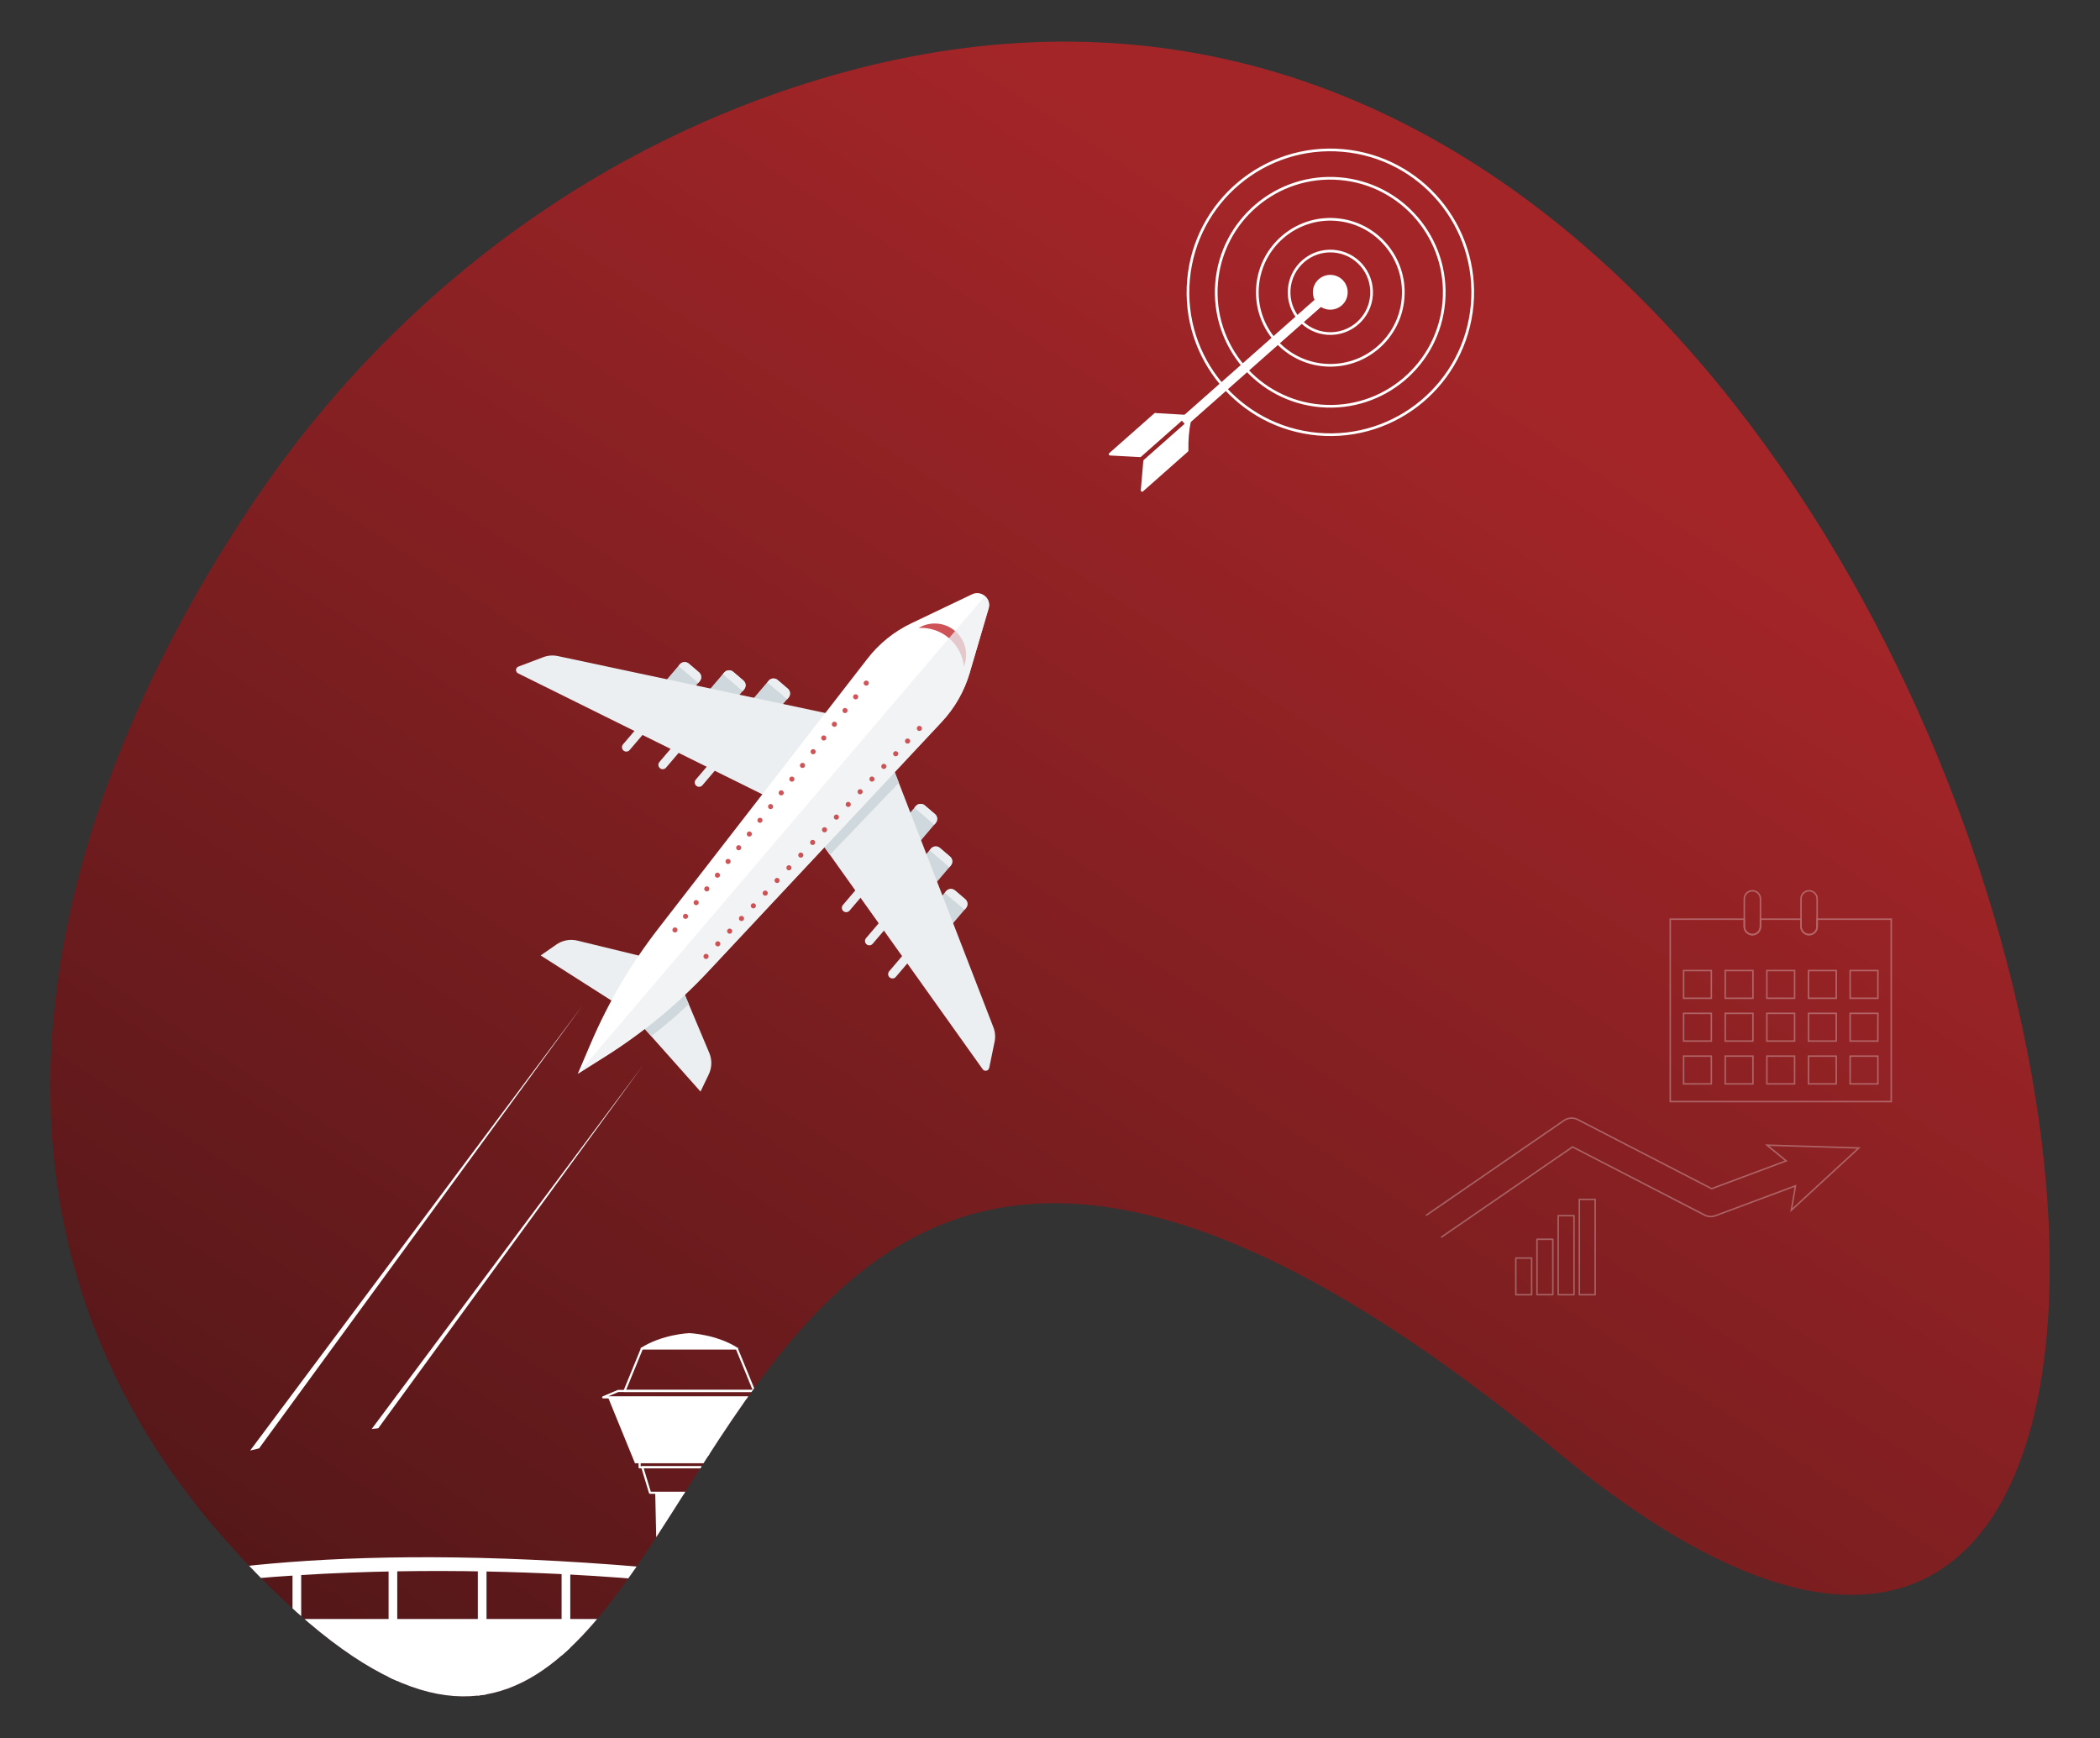 <svg xmlns="http://www.w3.org/2000/svg" xmlns:xlink="http://www.w3.org/1999/xlink" viewBox="0 0 493.63 408.53"><rect x="0" y="0" width="493.63" height="408.53" fill="#333333" stroke="none"/><defs><style>.cls-1{fill:#cfd8dc;}.cls-2{fill:url(#linear-gradient-2);}.cls-3{fill:url(#linear-gradient);fill-opacity:.8;}.cls-4,.cls-5{fill:#fff;}.cls-6{fill:url(#linear-gradient-17);}.cls-7{stroke:url(#linear-gradient-35);}.cls-7,.cls-8,.cls-9,.cls-10,.cls-11,.cls-12,.cls-13,.cls-14,.cls-15,.cls-16,.cls-17,.cls-18,.cls-19,.cls-20,.cls-21,.cls-22,.cls-23,.cls-24,.cls-25,.cls-26,.cls-27,.cls-28,.cls-29,.cls-30,.cls-31,.cls-32,.cls-33,.cls-34,.cls-35,.cls-36,.cls-37,.cls-38,.cls-39,.cls-40,.cls-41,.cls-42,.cls-43{fill:none;}.cls-7,.cls-8,.cls-9,.cls-10,.cls-11,.cls-12,.cls-13,.cls-14,.cls-16,.cls-17,.cls-18,.cls-19,.cls-20,.cls-21,.cls-22,.cls-23,.cls-24,.cls-25,.cls-26,.cls-28,.cls-29,.cls-31,.cls-5,.cls-32,.cls-33,.cls-34,.cls-35,.cls-36,.cls-37,.cls-38,.cls-39,.cls-40,.cls-41,.cls-42,.cls-43{stroke-linecap:round;stroke-linejoin:round;}.cls-7,.cls-9,.cls-11,.cls-12,.cls-13,.cls-14,.cls-16,.cls-17,.cls-18,.cls-22,.cls-23,.cls-25,.cls-26,.cls-29,.cls-32,.cls-33,.cls-34,.cls-35,.cls-36,.cls-37,.cls-38,.cls-39,.cls-41,.cls-42{stroke-width:.2px;}.cls-8,.cls-15,.cls-21,.cls-30,.cls-5{stroke:#fff;}.cls-8,.cls-5{stroke-width:.63px;}.cls-9{stroke:url(#linear-gradient-7);}.cls-44{fill:url(#linear-gradient-15);}.cls-45,.cls-46{fill:#eceff1;}.cls-47{fill:url(#linear-gradient-18);}.cls-10{stroke-dasharray:0 0 0 4.08;}.cls-10,.cls-19,.cls-20{stroke:#c2292d;stroke-width:1.2px;}.cls-11{stroke:url(#linear-gradient-4);}.cls-48{fill:url(#linear-gradient-14);}.cls-49{fill:url(#linear-gradient-20);}.cls-12{stroke:url(#linear-gradient-5);}.cls-13{stroke:url(#linear-gradient-26);}.cls-50{isolation:isolate;}.cls-14{stroke:url(#linear-gradient-9);}.cls-51{opacity:.8;}.cls-15,.cls-21,.cls-30{stroke-width:.35px;}.cls-15,.cls-52{opacity:.3;}.cls-15,.cls-30{stroke-miterlimit:10;}.cls-16{stroke:url(#linear-gradient-33);}.cls-17{stroke:url(#linear-gradient-8);}.cls-18{stroke:url(#linear-gradient-12);}.cls-20{stroke-dasharray:0 0 0 4.08;}.cls-22{stroke:url(#linear-gradient-39);}.cls-23{stroke:url(#linear-gradient-37);}.cls-53{fill:url(#linear-gradient-16);}.cls-24{stroke:url(#linear-gradient-24);}.cls-24,.cls-31,.cls-40,.cls-43{stroke-width:.5px;}.cls-54{fill:url(#linear-gradient-25);}.cls-25{stroke:url(#linear-gradient-34);}.cls-55{clip-path:url(#clippath);}.cls-26{stroke:url(#linear-gradient-27);}.cls-56{fill:rgba(194,41,45,.8);}.cls-28{stroke:#eceff1;stroke-width:2.05px;}.cls-29{stroke:url(#linear-gradient-38);}.cls-31{stroke:url(#linear-gradient-21);}.cls-57{fill:url(#linear-gradient-3);}.cls-32{stroke:url(#linear-gradient-28);}.cls-33{stroke:url(#linear-gradient-6);}.cls-34{stroke:url(#linear-gradient-30);}.cls-35{stroke:url(#linear-gradient-11);}.cls-36{stroke:url(#linear-gradient-10);}.cls-37{stroke:url(#linear-gradient-32);}.cls-58{fill:url(#linear-gradient-23);}.cls-38{stroke:url(#linear-gradient-31);}.cls-39{stroke:url(#linear-gradient-29);}.cls-40{stroke:url(#linear-gradient-19);}.cls-41{stroke:url(#linear-gradient-36);}.cls-42{stroke:url(#linear-gradient-40);}.cls-46{mix-blend-mode:multiply;opacity:.75;}.cls-43{stroke:url(#linear-gradient-22);}.cls-59{fill:url(#linear-gradient-13);}</style><linearGradient id="linear-gradient" x1="362.87" y1="336.09" x2="-67.71" y2="997.27" gradientTransform="translate(0 -250.71)" gradientUnits="userSpaceOnUse"><stop offset="0" stop-color="#c12226"></stop><stop offset="1" stop-color="#000"></stop></linearGradient><linearGradient id="linear-gradient-2" x1="227.53" y1="660.75" x2="132.14" y2="586.84" gradientTransform="translate(729.47 99.85) rotate(90)" gradientUnits="userSpaceOnUse"><stop offset="0" stop-color="#fff"></stop><stop offset="1" stop-color="#fff"></stop></linearGradient><linearGradient id="linear-gradient-3" x1="239.5" y1="645.31" x2="144.11" y2="571.4" xlink:href="#linear-gradient-2"></linearGradient><clipPath id="clippath"><path class="cls-27" d="m55.45,364.73c-75.1-81.7-39.8-182.7,5.7-249,29.8-43.3,72.2-76.7,121.9-94,296.4-103,400.1,498.8,183.1,319.6-233.3-192.8-180.7,164.8-310.7,23.4Z"></path></clipPath><linearGradient id="linear-gradient-4" x1="240.84" y1="379.28" x2="245.19" y2="379.28" gradientTransform="translate(486.02 758.55) rotate(180)" gradientUnits="userSpaceOnUse"><stop offset="0" stop-color="#fff"></stop><stop offset="1" stop-color="#fff"></stop></linearGradient><linearGradient id="linear-gradient-5" x1="214.26" y1="379.28" x2="238.39" y2="379.28" gradientTransform="translate(452.64 758.55) rotate(180)" xlink:href="#linear-gradient-4"></linearGradient><linearGradient id="linear-gradient-6" x1="349.82" y1="384.77" x2="351.83" y2="384.77" gradientTransform="translate(701.65 769.55) rotate(180)" xlink:href="#linear-gradient-4"></linearGradient><linearGradient id="linear-gradient-7" x1="344.83" y1="384.77" x2="346.85" y2="384.77" gradientTransform="translate(691.68 769.55) rotate(180)" xlink:href="#linear-gradient-4"></linearGradient><linearGradient id="linear-gradient-8" x1="339.39" y1="384.77" x2="341.4" y2="384.77" gradientTransform="translate(680.8 769.55) rotate(180)" xlink:href="#linear-gradient-4"></linearGradient><linearGradient id="linear-gradient-9" x1="168.02" y1="370.34" x2="205.88" y2="370.34" gradientTransform="translate(373.9 740.68) rotate(180)" xlink:href="#linear-gradient-4"></linearGradient><linearGradient id="linear-gradient-10" x1="21.41" y1="380.54" x2="23.65" y2="380.54" gradientTransform="translate(45.06 761.07) rotate(180)" xlink:href="#linear-gradient-4"></linearGradient><linearGradient id="linear-gradient-11" x1="33.83" y1="379.28" x2="36.07" y2="379.28" gradientTransform="translate(69.9 758.55) rotate(180)" xlink:href="#linear-gradient-4"></linearGradient><linearGradient id="linear-gradient-12" x1="49.87" y1="378.19" x2="52.11" y2="378.19" gradientTransform="translate(101.99 756.38) rotate(180)" xlink:href="#linear-gradient-4"></linearGradient><linearGradient id="linear-gradient-13" x1="68.76" y1="377.32" x2="70.8" y2="377.32" gradientTransform="translate(139.56 754.63) rotate(180)" xlink:href="#linear-gradient-4"></linearGradient><linearGradient id="linear-gradient-14" x1="91.33" y1="387.16" x2="93.37" y2="387.16" gradientTransform="translate(184.71 774.32) rotate(180)" xlink:href="#linear-gradient-4"></linearGradient><linearGradient id="linear-gradient-15" x1="112.32" y1="387.16" x2="114.36" y2="387.16" gradientTransform="translate(226.68 774.32) rotate(180)" xlink:href="#linear-gradient-4"></linearGradient><linearGradient id="linear-gradient-16" x1="132.01" y1="387.16" x2="134.05" y2="387.16" gradientTransform="translate(266.06 774.32) rotate(180)" xlink:href="#linear-gradient-4"></linearGradient><linearGradient id="linear-gradient-17" x1="20.08" y1="371.33" x2="158.26" y2="371.33" gradientTransform="matrix(1, 0, 0, 1, 0, 0)" xlink:href="#linear-gradient-4"></linearGradient><linearGradient id="linear-gradient-18" x1="20.1" y1="395.46" x2="158.26" y2="395.46" gradientTransform="matrix(1, 0, 0, 1, 0, 0)" xlink:href="#linear-gradient-4"></linearGradient><linearGradient id="linear-gradient-19" x1="150.09" y1="343.41" x2="173.98" y2="343.41" gradientTransform="translate(324.08 686.81) rotate(180)" xlink:href="#linear-gradient-4"></linearGradient><linearGradient id="linear-gradient-20" x1="142.93" y1="336.2" x2="181.14" y2="336.2" gradientTransform="matrix(1, 0, 0, 1, 0, 0)" xlink:href="#linear-gradient-4"></linearGradient><linearGradient id="linear-gradient-21" x1="141.53" y1="327.7" x2="182.55" y2="327.7" gradientTransform="matrix(1, 0, 0, 1, 0, 0)" xlink:href="#linear-gradient-4"></linearGradient><linearGradient id="linear-gradient-22" x1="146.56" y1="321.97" x2="177.52" y2="321.97" gradientTransform="matrix(1, 0, 0, 1, 0, 0)" xlink:href="#linear-gradient-4"></linearGradient><linearGradient id="linear-gradient-23" x1="150.42" y1="315.17" x2="173.66" y2="315.17" gradientTransform="matrix(1, 0, 0, 1, 0, 0)" xlink:href="#linear-gradient-4"></linearGradient><linearGradient id="linear-gradient-24" x1="150.73" y1="347.89" x2="173.35" y2="347.89" gradientTransform="matrix(1, 0, 0, 1, 0, 0)" xlink:href="#linear-gradient-4"></linearGradient><linearGradient id="linear-gradient-25" x1="154.02" y1="375.16" x2="170.06" y2="375.16" gradientTransform="matrix(1, 0, 0, 1, 0, 0)" xlink:href="#linear-gradient-4"></linearGradient><linearGradient id="linear-gradient-26" x1="307.87" y1="369.42" x2="342.33" y2="369.42" gradientTransform="translate(650.21 738.83) rotate(180)" xlink:href="#linear-gradient-4"></linearGradient><linearGradient id="linear-gradient-27" x1="298.27" y1="362.21" x2="351.94" y2="362.21" gradientTransform="matrix(1, 0, 0, 1, 0, 0)" xlink:href="#linear-gradient-4"></linearGradient><linearGradient id="linear-gradient-28" x1="296.65" y1="353.71" x2="353.55" y2="353.71" gradientTransform="matrix(1, 0, 0, 1, 0, 0)" xlink:href="#linear-gradient-4"></linearGradient><linearGradient id="linear-gradient-29" x1="303.69" y1="347.98" x2="346.51" y2="347.98" gradientTransform="matrix(1, 0, 0, 1, 0, 0)" xlink:href="#linear-gradient-4"></linearGradient><linearGradient id="linear-gradient-30" x1="307.98" y1="341.62" x2="342.23" y2="341.62" gradientTransform="matrix(1, 0, 0, 1, 0, 0)" xlink:href="#linear-gradient-4"></linearGradient><linearGradient id="linear-gradient-31" x1="308.8" y1="373.9" x2="341.4" y2="373.9" gradientTransform="matrix(1, 0, 0, 1, 0, 0)" xlink:href="#linear-gradient-4"></linearGradient><linearGradient id="linear-gradient-32" x1="312.88" y1="388.16" x2="337.33" y2="388.16" gradientTransform="matrix(1, 0, 0, 1, 0, 0)" xlink:href="#linear-gradient-4"></linearGradient><linearGradient id="linear-gradient-33" x1="168.02" y1="386.34" x2="210.46" y2="386.34" gradientTransform="translate(378.48 772.67) rotate(180)" xlink:href="#linear-gradient-4"></linearGradient><linearGradient id="linear-gradient-34" x1="210.03" y1="390.43" x2="252.47" y2="390.43" gradientTransform="translate(462.5 780.85) rotate(180)" xlink:href="#linear-gradient-4"></linearGradient><linearGradient id="linear-gradient-35" x1="248.03" y1="387.37" x2="290.47" y2="387.37" gradientTransform="translate(538.5 774.74) rotate(180)" xlink:href="#linear-gradient-4"></linearGradient><linearGradient id="linear-gradient-36" x1="281.55" y1="392.89" x2="323.99" y2="392.89" gradientTransform="translate(605.54 785.77) rotate(180)" xlink:href="#linear-gradient-4"></linearGradient><linearGradient id="linear-gradient-37" x1="168.02" y1="364.6" x2="210.46" y2="364.6" gradientTransform="translate(378.48 729.2) rotate(180)" xlink:href="#linear-gradient-4"></linearGradient><linearGradient id="linear-gradient-38" x1="296.65" y1="381.42" x2="353.55" y2="381.42" gradientTransform="translate(650.21 762.84) rotate(180)" xlink:href="#linear-gradient-4"></linearGradient><linearGradient id="linear-gradient-39" x1="296.65" y1="392.47" x2="357.36" y2="392.47" gradientTransform="matrix(1, 0, 0, 1, 0, 0)" xlink:href="#linear-gradient-4"></linearGradient><linearGradient id="linear-gradient-40" x1="211.61" y1="375.3" x2="293.12" y2="375.3" gradientTransform="translate(504.74 750.6) rotate(180)" xlink:href="#linear-gradient-4"></linearGradient></defs><g class="cls-50"><g id="Floor"><path class="cls-3" d="m55.45,364.73c-75.1-81.7-39.8-182.7,5.7-249,29.8-43.3,72.2-76.7,121.9-94,296.4-103,400.1,498.8,183.1,319.6-233.3-192.8-180.7,164.8-310.7,23.4Z"></path><g class="cls-52"><path class="cls-30" d="m444.56,216.06v42.87h-51.95v-42.87h17.41v1.73c0,1.05.85,1.9,1.9,1.9s1.9-.85,1.9-1.9v-1.73h9.53v1.73c0,1.05.85,1.9,1.9,1.9s1.89-.85,1.89-1.9v-1.73h17.42Z"></path><g><rect class="cls-30" x="395.75" y="228.13" width="6.52" height="6.52"></rect><rect class="cls-30" x="405.53" y="228.13" width="6.52" height="6.52"></rect><rect class="cls-30" x="415.32" y="228.13" width="6.52" height="6.52"></rect><rect class="cls-30" x="425.11" y="228.13" width="6.52" height="6.52"></rect><rect class="cls-30" x="434.9" y="228.13" width="6.52" height="6.52"></rect></g><g><rect class="cls-30" x="395.75" y="238.19" width="6.52" height="6.52"></rect><rect class="cls-30" x="405.53" y="238.19" width="6.52" height="6.52"></rect><rect class="cls-30" x="415.32" y="238.19" width="6.52" height="6.52"></rect><rect class="cls-30" x="425.11" y="238.19" width="6.52" height="6.52"></rect><rect class="cls-30" x="434.9" y="238.19" width="6.52" height="6.52"></rect></g><g><rect class="cls-30" x="395.75" y="248.25" width="6.52" height="6.52"></rect><rect class="cls-30" x="405.53" y="248.25" width="6.52" height="6.52"></rect><rect class="cls-30" x="415.32" y="248.25" width="6.52" height="6.52"></rect><rect class="cls-30" x="425.11" y="248.25" width="6.52" height="6.52"></rect><rect class="cls-30" x="434.9" y="248.25" width="6.52" height="6.52"></rect></g><g><path class="cls-30" d="m413.82,211.27v6.53c0,1.05-.85,1.9-1.9,1.9s-1.9-.85-1.9-1.9v-6.53c0-1.05.85-1.89,1.9-1.89s1.9.85,1.9,1.89Z"></path><path class="cls-30" d="m427.14,211.27v6.53c0,1.05-.85,1.9-1.89,1.9s-1.9-.85-1.9-1.9v-6.53c0-1.05.85-1.89,1.9-1.89s1.89.85,1.89,1.89Z"></path></g></g><g><g><circle class="cls-8" cx="312.7" cy="68.7" r="33.47" transform="translate(216.7 374.13) rotate(-84.94)"></circle><circle class="cls-8" cx="312.7" cy="68.7" r="26.8" transform="translate(218.33 374.64) rotate(-85.25)"></circle><circle class="cls-8" cx="312.7" cy="68.7" r="17.16" transform="translate(220.7 375.36) rotate(-85.69)"></circle><circle class="cls-8" cx="312.7" cy="68.7" r="9.7" transform="translate(222.53 375.9) rotate(-86.03)"></circle><path class="cls-4" d="m315.77,65.99c-1.5-1.69-4.09-1.85-5.78-.36s-1.85,4.09-.36,5.78,4.09,1.85,5.78.36,1.85-4.09.36-5.78Z"></path></g><g><line class="cls-4" x1="311.45" y1="69.81" x2="268.49" y2="107.79"></line><g><path class="cls-5" d="m312.63,69.85l-33.72,29.81-1.07-1.22,33.72-29.81c.34-.3.85-.27,1.15.07h0c.3.34.27.85-.07,1.15Z"></path><g><polygon class="cls-5" points="271.56 97.38 271.94 97.43 278.55 97.81 268 107.13 260.95 106.75 271.56 97.38"></polygon><path class="cls-5" d="m268.47,115.26l.6-6.92,10.54-9.32c-.46,2.24-.63,4.56-.57,6.89l-10.57,9.35Z"></path></g></g></g></g><g class="cls-52"><rect class="cls-21" x="356.31" y="295.71" width="3.72" height="8.62"></rect><rect class="cls-21" x="361.29" y="291.3" width="3.72" height="13.02"></rect><rect class="cls-21" x="366.27" y="285.75" width="3.72" height="18.58"></rect><rect class="cls-21" x="371.24" y="281.92" width="3.72" height="22.41"></rect></g><path class="cls-15" d="m338.74,290.85l30.91-21.26,31.05,16.02c.79.4,1.71.46,2.53.15l18.82-7.02-.98,5.73,15.86-14.63-21.56-.66,4.49,3.69-17.51,6.54-31.48-16.24c-1.03-.53-2.26-.45-3.22.2l-32.45,22.33"></path><g><path class="cls-45" d="m127.1,224.58l3.68-2.56c1.44-1,3.25-1.34,4.96-.92l18.42,4.49-8.97,10.53-18.09-11.53Z"></path><path class="cls-45" d="m164.66,256.59l1.94-4.04c.76-1.58.81-3.42.13-5.04l-7.35-17.48-8.97,10.53,14.26,16.03Z"></path><g><g><path class="cls-1" d="m178.21,159.31h3.15c.82,0,1.49.67,1.49,1.49v11.45h-6.13v-11.45c0-.82.67-1.49,1.49-1.49Z" transform="translate(150.48 -77.01) rotate(40.44)"></path><path class="cls-1" d="m167.77,157.38h3.15c.82,0,1.49.67,1.49,1.49v11.45h-6.13v-11.45c0-.82.67-1.49,1.49-1.49Z" transform="translate(146.73 -70.7) rotate(40.44)"></path><path class="cls-1" d="m157.34,155.46h3.15c.82,0,1.49.67,1.49,1.49v11.45h-6.13v-11.45c0-.82.67-1.49,1.49-1.49Z" transform="translate(142.99 -64.39) rotate(40.44)"></path></g><g><path class="cls-1" d="m211.3,188.78h6.13v11.45c0,.82-.67,1.49-1.49,1.49h-3.15c-.82,0-1.49-.67-1.49-1.49v-11.45h0Z" transform="translate(250.89 482.9) rotate(-139.56)"></path><path class="cls-1" d="m214.86,198.78h6.13v11.45c0,.82-.67,1.49-1.49,1.49h-3.15c-.82,0-1.49-.67-1.49-1.49v-11.45h0Z" transform="translate(250.66 502.82) rotate(-139.56)"></path><path class="cls-1" d="m218.42,208.78h6.13v11.45c0,.82-.67,1.49-1.49,1.49h-3.15c-.82,0-1.49-.67-1.49-1.49v-11.45h0Z" transform="translate(250.44 522.74) rotate(-139.56)"></path></g></g><path class="cls-45" d="m185.18,161.87l-2.39-2.04c-.63-.53-1.57-.46-2.1.17l-.33.39,4.67,3.98.33-.39c.53-.63.46-1.57-.17-2.1Z"></path><path class="cls-45" d="m174.74,159.95l-2.39-2.04c-.63-.53-1.57-.46-2.1.17l-.33.39,4.67,3.98.33-.39c.53-.63.46-1.57-.17-2.1Z"></path><path class="cls-45" d="m164.3,158.02l-2.39-2.04c-.63-.53-1.57-.46-2.1.17l-.33.39,4.67,3.98.33-.39c.53-.63.46-1.57-.17-2.1Z"></path><path class="cls-45" d="m219.76,191.35l-2.39-2.04c-.63-.53-1.57-.46-2.1.17l-.33.39,4.67,3.98.33-.39c.53-.63.46-1.57-.17-2.1Z"></path><path class="cls-45" d="m223.32,201.35l-2.39-2.04c-.63-.53-1.57-.46-2.1.17l-.33.39,4.66,3.98.33-.39c.53-.63.46-1.57-.17-2.1Z"></path><path class="cls-45" d="m226.88,211.35l-2.39-2.04c-.63-.53-1.57-.46-2.1.17l-.33.39,4.67,3.98.33-.39c.53-.63.46-1.57-.17-2.1Z"></path><path class="cls-45" d="m209.18,178.57l24.33,62.9c.42,1.08.52,2.26.28,3.4l-1.26,6.13c-.15.74-1.11.94-1.54.33l-38.16-53.57,16.36-19.2Z"></path><path class="cls-45" d="m197.07,168.25l-65.96-14.04c-1.14-.24-2.32-.15-3.4.26l-5.86,2.22c-.7.27-.75,1.24-.08,1.58l58.94,29.19,16.36-19.2Z"></path><polygon class="cls-1" points="211.28 183.99 209.18 178.57 192.82 197.77 195.08 200.94 211.28 183.99"></polygon><path class="cls-1" d="m159.38,230.03l-8.97,10.53,2.67,3.01c3.07-2.37,6.01-4.88,8.82-7.54l-2.52-6Z"></path><path class="cls-4" d="m227.93,158.2l4.46-15.19c.68-2.32-1.71-4.36-3.89-3.32l-14.29,6.82c-4.05,1.93-7.59,4.79-10.33,8.34l-49.18,63.47c-6.41,8.28-11.74,17.34-15.85,26.97l-3.04,7.12,6.55-4.13c8.85-5.59,16.96-12.28,24.11-19.93l54.86-58.62c3.07-3.27,5.33-7.22,6.6-11.52Z"></path><g><line class="cls-28" x1="152.54" y1="169.41" x2="147.22" y2="175.64"></line><line class="cls-28" x1="161.09" y1="173.54" x2="155.78" y2="179.78"></line><line class="cls-28" x1="169.64" y1="177.68" x2="164.33" y2="183.92"></line></g><g><line class="cls-28" x1="215.11" y1="222.73" x2="209.79" y2="228.97"></line><line class="cls-28" x1="209.67" y1="214.94" x2="204.35" y2="221.18"></line><line class="cls-28" x1="204.23" y1="207.15" x2="198.91" y2="213.39"></line></g><path class="cls-56" d="m223.08,150c2.07,1.76,3.25,4.18,3.49,6.68,1.14-2.86.41-6.25-2.07-8.36-2.48-2.11-5.94-2.3-8.58-.71,2.51-.15,5.09.63,7.15,2.39Z"></path><path class="cls-46" d="m227.93,158.2l4.46-15.19c.34-1.16-.09-2.25-.87-2.92l-95.71,112.31,6.55-4.13c8.85-5.59,16.96-12.28,24.11-19.93l54.86-58.62c3.07-3.27,5.33-7.22,6.6-11.52Z"></path><g class="cls-51"><line class="cls-19" x1="216.11" y1="171.22" x2="216.11" y2="171.22"></line><line class="cls-20" x1="213.33" y1="174.19" x2="167.35" y2="223.32"></line><line class="cls-19" x1="165.96" y1="224.81" x2="165.96" y2="224.81"></line></g><g class="cls-51"><line class="cls-19" x1="203.62" y1="160.57" x2="203.62" y2="160.57"></line><line class="cls-10" x1="201.13" y1="163.79" x2="159.91" y2="216.98"></line><line class="cls-19" x1="158.66" y1="218.59" x2="158.66" y2="218.59"></line></g></g><path class="cls-2" d="m58.8,340.96l78.13-104.62-76.03,104.11c-.7.16-1.4.33-2.11.51Z"></path><path class="cls-57" d="m87.38,335.88l63.79-85.51-62.25,85.35c-.51.05-1.03.11-1.54.17Z"></path><g class="cls-55"><g><rect class="cls-11" x="240.94" y="375.3" width="4.15" height="7.95" transform="translate(486.02 758.55) rotate(-180)"></rect><rect class="cls-12" x="214.36" y="375.3" width="23.93" height="7.95" transform="translate(452.64 758.55) rotate(-180)"></rect><rect class="cls-33" x="349.92" y="382.53" width="1.81" height="4.49" transform="translate(701.65 769.55) rotate(-180)"></rect><rect class="cls-9" x="344.93" y="382.53" width="1.81" height="4.49" transform="translate(691.68 769.55) rotate(-180)"></rect><rect class="cls-17" x="339.49" y="382.53" width="1.81" height="4.49" transform="translate(680.8 769.55) rotate(-180)"></rect><rect class="cls-14" x="168.12" y="366.83" width="37.66" height="7.02" transform="translate(373.9 740.68) rotate(-180)"></rect><g><rect class="cls-36" x="21.51" y="375.1" width="2.04" height="10.88" transform="translate(45.06 761.07) rotate(-180)"></rect><rect class="cls-35" x="33.93" y="372.58" width="2.04" height="13.39" transform="translate(69.9 758.55) rotate(-180)"></rect><rect class="cls-18" x="49.97" y="370.41" width="2.04" height="15.57" transform="translate(101.99 756.38) rotate(-180)"></rect><rect class="cls-59" x="68.76" y="368.66" width="2.04" height="17.31" transform="translate(139.56 754.63) rotate(-180)"></rect><rect class="cls-48" x="91.33" y="368.66" width="2.04" height="37" transform="translate(184.71 774.32) rotate(-180)"></rect><rect class="cls-44" x="112.32" y="368.66" width="2.04" height="37" transform="translate(226.68 774.32) rotate(-180)"></rect><rect class="cls-53" x="132.01" y="368.66" width="2.04" height="37" transform="translate(266.06 774.32) rotate(-180)"></rect><path class="cls-6" d="m20.08,375.32v1.3c.75-.16,1.51-.31,2.26-.45,63.62-12.49,135.92-4.2,135.92-4.2v-2.99c-76.6-7.23-118.13.5-135.92,5.67-.8.23-1.56.46-2.26.68Z"></path><polyline class="cls-47" points="158.26 410.37 158.26 380.55 20.1 380.55 20.1 391.05"></polyline></g><g><rect class="cls-40" x="150.34" y="341.91" width="23.39" height="2.99" transform="translate(324.08 686.81) rotate(-180)"></rect><polygon class="cls-49" points="181.14 328.45 174.81 343.95 149.26 343.95 142.93 328.45 181.14 328.45"></polygon><polygon class="cls-31" points="141.78 328.45 145.31 326.95 178.76 326.95 182.3 328.45 141.78 328.45"></polygon><polygon class="cls-43" points="173.19 316.98 177.27 326.95 146.81 326.95 150.89 316.98 173.19 316.98"></polygon><path class="cls-58" d="m162.04,313.36s6.49.24,11.62,3.62h-11.62s-11.62,0-11.62,0c5.13-3.38,11.62-3.62,11.62-3.62Z"></path><polygon class="cls-24" points="162.04 344.9 173.1 344.9 171.28 350.88 162.04 350.88 152.79 350.88 150.98 344.9 162.04 344.9"></polygon><polygon class="cls-54" points="155.07 399.44 169.01 399.44 170.06 350.88 154.02 350.88 155.07 399.44"></polygon></g><rect class="cls-13" x="307.97" y="367.92" width="34.26" height="2.99" transform="translate(650.21 738.83) rotate(-180)"></rect><polygon class="cls-26" points="351.84 354.46 342.98 369.96 307.23 369.96 298.37 354.46 351.84 354.46"></polygon><polygon class="cls-32" points="296.75 354.46 301.7 352.96 348.51 352.96 353.45 354.46 296.75 354.46"></polygon><polygon class="cls-39" points="340.7 342.99 346.41 352.96 303.79 352.96 309.5 342.99 340.7 342.99"></polygon><path class="cls-34" d="m325.1,340.25s9.51.18,17.03,2.74h-17.03s-17.03,0-17.03,0c7.52-2.56,17.03-2.74,17.03-2.74Z"></path><polygon class="cls-38" points="325.1 370.91 341.3 370.91 338.65 376.89 325.1 376.89 311.56 376.89 308.9 370.91 325.1 370.91"></polygon><polygon class="cls-37" points="314.57 399.44 335.63 399.44 337.23 376.89 312.98 376.89 314.57 399.44"></polygon><rect class="cls-16" x="168.12" y="373.24" width="42.24" height="26.2" transform="translate(378.48 772.67) rotate(-180)"></rect><rect class="cls-25" x="210.13" y="381.42" width="42.24" height="18.02" transform="translate(462.5 780.85) rotate(-180)"></rect><rect class="cls-7" x="248.13" y="375.3" width="42.24" height="24.14" transform="translate(538.5 774.74) rotate(-180)"></rect><rect class="cls-41" x="281.65" y="386.34" width="42.24" height="13.1" transform="translate(605.54 785.77) rotate(-180)"></rect><rect class="cls-23" x="168.12" y="361.09" width="42.24" height="7.02" transform="translate(378.48 729.2) rotate(-180)"></rect><rect class="cls-29" x="296.75" y="378.77" width="56.7" height="5.3" transform="translate(650.21 762.84) rotate(-180)"></rect><polygon class="cls-22" points="296.75 399.44 357.26 399.44 353.45 385.51 296.75 385.51 296.75 399.44"></polygon><rect class="cls-42" x="211.71" y="374.23" width="81.31" height="2.15" transform="translate(504.74 750.6) rotate(-180)"></rect></g></g></g></g></svg>
